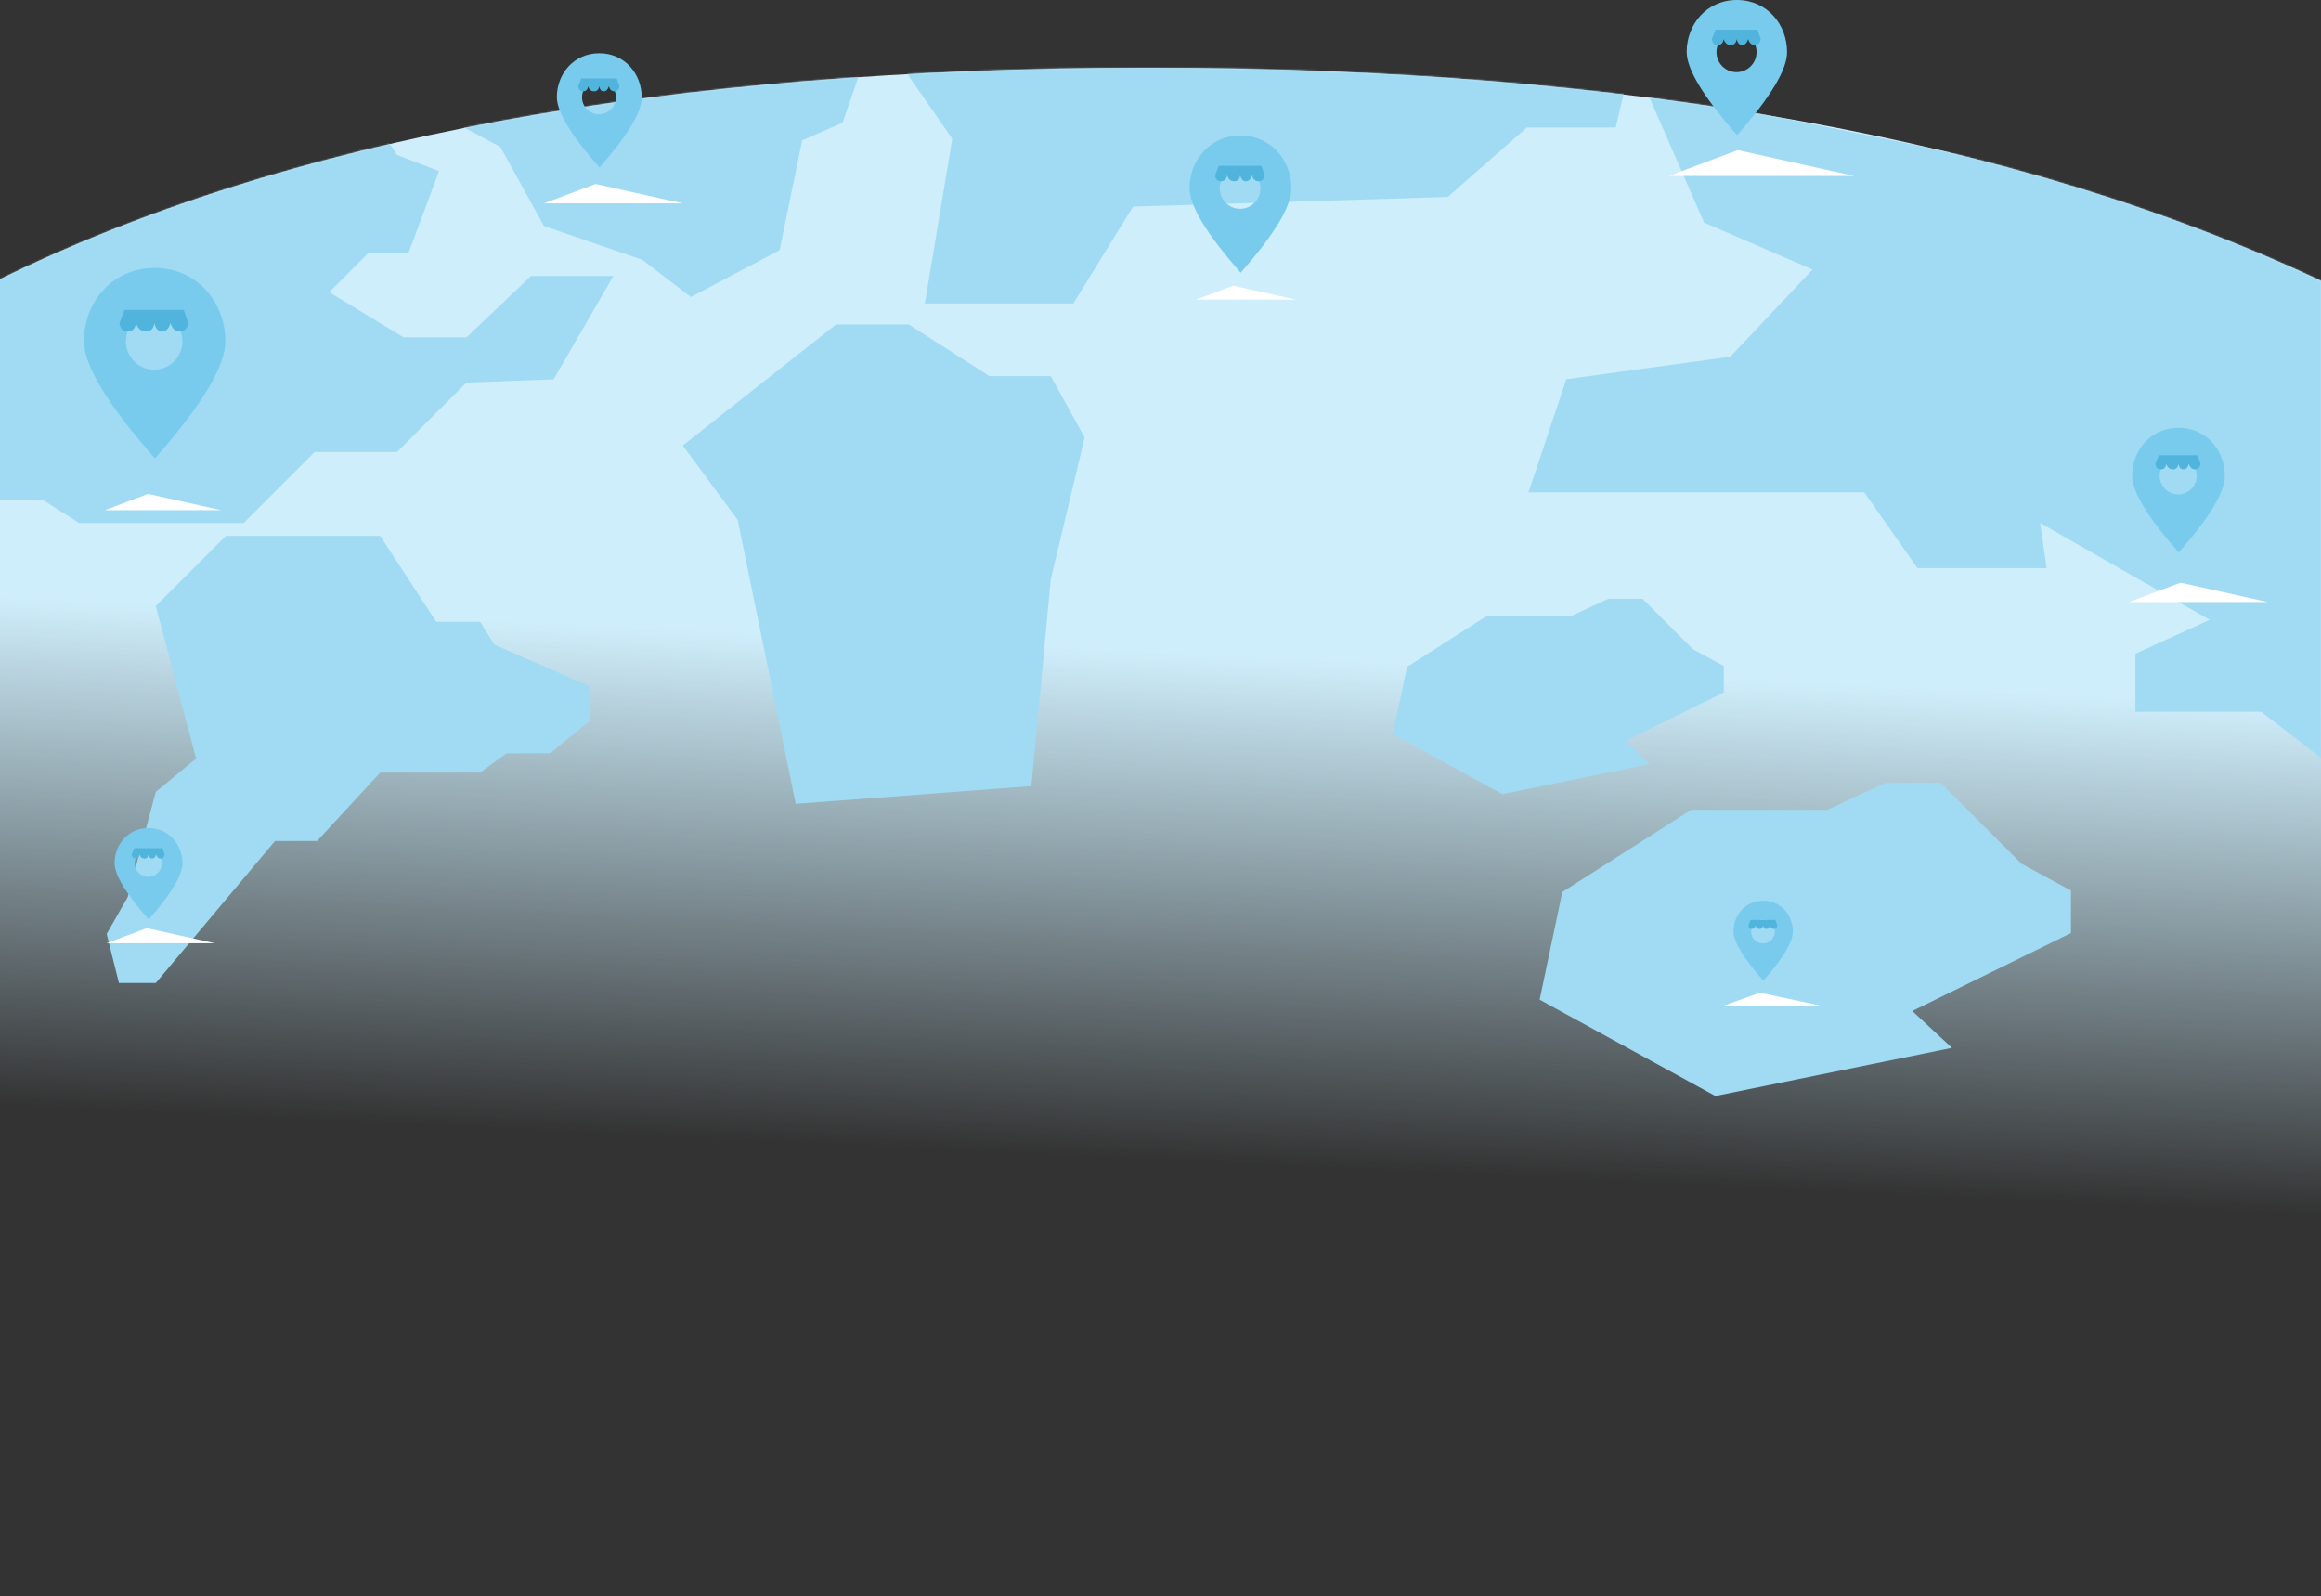 <?xml version="1.0" encoding="UTF-8"?>
<svg width="1438px" height="989px" viewBox="0 0 1438 989" version="1.1" xmlns="http://www.w3.org/2000/svg" xmlns:xlink="http://www.w3.org/1999/xlink">
    <rect x="0" y="0" width="1438" height="989" fill="#333333" stroke="none"/>
    <!-- Generator: Sketch 63.1 (92452) - https://sketch.com -->
    <title>Group 107</title>
    <desc>Created with Sketch.</desc>
    <defs>
        <linearGradient x1="38.149%" y1="37.283%" x2="35.732%" y2="70.505%" id="linearGradient-1">
            <stop stop-color="#CFEEFB" offset="0%"></stop>
            <stop stop-color="#CDF0FF" stop-opacity="0" offset="100%"></stop>
        </linearGradient>
        <path d="M0,132 C178,44 415.667,0 713,0 C1010.333,0 1252.667,44 1440,132 L1440,947 L0,947 L0,132 Z" id="path-2"></path>
        <path d="M18.396,-1.42108547e-14 C29.515,-1.42108547e-14 36.792,9.034 36.792,19.015 C36.904,25.378 30.8,35.56 18.48,49.56 C6.16,35.56 2.27373675e-12,25.378 2.27373675e-12,19.015 C2.27373675e-12,9.034 7.277,-1.42108547e-14 18.396,-1.42108547e-14 Z M18.27,11.76 C14.211,11.76 10.92,15.051 10.92,19.11 C10.92,23.169 14.211,26.46 18.27,26.46 C22.329,26.46 25.62,23.169 25.62,19.11 C25.62,15.051 22.329,11.76 18.27,11.76 Z" id="path-4"></path>
        <path d="M28.698,-1.0658141e-13 C46.044,-1.0658141e-13 57.396,14.093 57.396,29.664 C57.57,39.59 48.048,55.474 28.829,77.314 C9.61,55.474 -3.87245791e-12,39.59 -3.87245791e-12,29.664 C-3.87245791e-12,14.093 11.352,-1.0658141e-13 28.698,-1.0658141e-13 Z M28.501,18.346 C22.169,18.346 17.035,23.479 17.035,29.812 C17.035,36.144 22.169,41.278 28.501,41.278 C34.834,41.278 39.967,36.144 39.967,29.812 C39.967,23.479 34.834,18.346 28.501,18.346 Z" id="path-6"></path>
        <path d="M26.28,-1.0658141e-13 C42.165,-1.0658141e-13 52.56,12.906 52.56,27.165 C52.72,36.255 44,50.8 26.4,70.8 C8.8,50.8 3.25073302e-12,36.255 3.25073302e-12,27.165 C3.25073302e-12,12.906 10.395,-1.0658141e-13 26.28,-1.0658141e-13 Z M26.1,16.8 C20.301,16.8 15.6,21.501 15.6,27.3 C15.6,33.099 20.301,37.8 26.1,37.8 C31.899,37.8 36.6,33.099 36.6,27.3 C36.6,21.501 31.899,16.8 26.1,16.8 Z" id="path-8"></path>
        <path d="M21.024,-1.03739239e-13 C33.732,-1.03739239e-13 42.048,10.325 42.048,21.732 C42.176,29.004 35.2,40.64 21.12,56.64 C7.04,40.64 3.11786152e-12,29.004 3.11786152e-12,21.732 C3.11786152e-12,10.325 8.316,-1.03739239e-13 21.024,-1.03739239e-13 Z M20.88,13.44 C16.241,13.44 12.48,17.201 12.48,21.84 C12.48,26.479 16.241,30.24 20.88,30.24 C25.519,30.24 29.28,26.479 29.28,21.84 C29.28,17.201 25.519,13.44 20.88,13.44 Z" id="path-10"></path>
        <path d="M31.089,-3.37792017e-13 C49.881,-3.37792017e-13 62.178,15.268 62.178,32.136 C62.368,42.89 52.052,60.096 31.231,83.756 C10.41,60.096 -5.29695399e-12,42.89 -5.29695399e-12,32.136 C-5.29695399e-12,15.268 12.298,-3.37792017e-13 31.089,-3.37792017e-13 Z M30.876,19.874 C24.016,19.874 18.455,25.436 18.455,32.296 C18.455,39.156 24.016,44.717 30.876,44.717 C37.737,44.717 43.298,39.156 43.298,32.296 C43.298,25.436 37.737,19.874 30.876,19.874 Z" id="path-12"></path>
        <path d="M31.536,1.0658141e-13 C50.598,1.0658141e-13 63.072,15.487 63.072,32.598 C63.264,43.506 52.8,60.96 31.68,84.96 C10.56,60.96 3.92574862e-12,43.506 3.92574862e-12,32.598 C3.92574862e-12,15.487 12.474,1.0658141e-13 31.536,1.0658141e-13 Z M31.32,20.16 C24.361,20.16 18.72,25.801 18.72,32.76 C18.72,39.719 24.361,45.36 31.32,45.36 C38.279,45.36 43.92,39.719 43.92,32.76 C43.92,25.801 38.279,20.16 31.32,20.16 Z" id="path-14"></path>
        <path d="M43.8,0 C70.274,0 87.6,21.51 87.6,45.275 C87.867,60.425 73.333,84.667 44,118 C14.667,84.667 2.4158453e-12,60.425 2.4158453e-12,45.275 C2.4158453e-12,21.51 17.326,0 43.8,0 Z M43.5,28 C33.835,28 26,35.835 26,45.5 C26,55.165 33.835,63 43.5,63 C53.165,63 61,55.165 61,45.5 C61,35.835 53.165,28 43.5,28 Z" id="path-16"></path>
    </defs>
    <g id="Page-1" stroke="none" stroke-width="1" fill="none" fill-rule="evenodd">
        <g id="Dekstop" transform="translate(0, -667)">
            <g id="Group-82" transform="translate(-199, -242)">
                <g id="Group-86" transform="translate(186, 0)">
                    <g id="Group-107" transform="translate(11, 909)">
                        <g id="Group-32" transform="translate(0, 42)">
                            <g id="Group-31">
                                <mask id="mask-3" fill="white">
                                    <use xlink:href="#path-2"></use>
                                </mask>
                                <use id="d" fill="url(#linearGradient-1)" xlink:href="#path-2"></use>
                                <g id="Group-30" mask="url(#mask-3)">
                                    <g transform="translate(-63, -12)">
                                        <polygon id="Path-26" fill="#A0DBF3" points="16 303 53 280 92 280 114 294 216 294 260 250 311 250 354 207 408 205 445 141 394 141 354 179 315 179 269 151 293 127 318 127 337 76 311 66 298 46 47 76 0 150"></polygon>
                                        <polygon id="Path-3" fill="#FFFFFF" points="130 286.047 202 286.047 156.791 276"></polygon>
                                        <polygon id="Path-27" fill="#A0DBF3" points="330 37 375 61 402 110 463 131 493 154 548 125 562 57 587 46 603 0"></polygon>
                                        <polygon id="Path-3" fill="#FFFFFF" points="402 96 488 96 434 84"></polygon>
                                        <polygon id="Path-28" fill="#A0DBF3" points="161.51 345.451 186.494 439.957 161.51 460.596 144.129 525.773 131.094 548.584 138.698 579 161.51 579 235.376 491.012 261.447 491.012 300.553 448.647 362.471 448.647 378.765 436.698 405.922 436.698 430.906 416.059 430.906 395.42 371.161 369.349 362.471 355.227 335.314 355.227 300.553 302 204.961 302"></polygon>
                                        <polygon id="Path-3" fill="#FFFFFF" points="131 554.349 198 554.349 155.93 545"></polygon>
                                        <polygon id="Path-29" fill="#A0DBF3" points="621 7 655 56 638 158 730 158 767 98 962 92 1011 49 1066 49 1076 7"></polygon>
                                        <polygon id="Path-30" fill="#A0DBF3" points="1032.952 522.593 1112.835 471.679 1197.106 471.679 1233.097 455 1267.333 455 1317.369 505.036 1348.093 521.715 1348.093 548.05 1249.776 596.33 1274.355 619.154 1127.758 649 1018.907 589.308"></polygon>
                                        <polygon id="Path-30" fill="#A0DBF3" points="936.747 383.158 986.493 351.403 1038.973 351.403 1061.387 341 1082.707 341 1113.867 372.208 1133 382.611 1133 399.036 1071.773 429.149 1087.08 443.385 995.787 462 928 424.769"></polygon>
                                        <polygon id="Path-3" fill="#FFFFFF" points="1133 593 1193 593 1155.326 585"></polygon>
                                        <g id="Group-29" stroke-width="1" fill="none" transform="translate(1139, 528)">
                                            <g id="Group-27">
                                                <g id="Group-35">
                                                    <mask id="mask-5" fill="white">
                                                        <use xlink:href="#path-4"></use>
                                                    </mask>
                                                    <use id="Combined-Shape" fill="#79CBED" xlink:href="#path-4"></use>
                                                </g>
                                                <g id="Group-25" transform="translate(9.24, 4.92)">
                                                    <g id="Group-26" transform="translate(1.648, 0.67)">
                                                        <g id="Group-34"></g>
                                                    </g>
                                                    <path d="M-4.38760139e-13,10.406 C0.142,11.861 0.85,12.588 2.126,12.588 C3.401,12.588 4.127,11.861 4.304,10.406 C4.765,11.861 5.633,12.588 6.908,12.588 C8.184,12.588 8.91,11.861 9.087,10.406 C9.406,11.861 10.079,12.588 11.106,12.588 C12.134,12.588 12.86,11.861 13.285,10.406 C13.71,11.861 14.525,12.588 15.729,12.588 C16.934,12.588 17.66,11.861 17.908,10.406 L16.739,7 L1.328,7 L-4.38760139e-13,10.406 Z" id="Path-25" fill="#51B4DD"></path>
                                                </g>
                                            </g>
                                        </g>
                                        <polygon id="Path-32" fill="#A0DBF3" points="1012 275 1220 275 1253 322 1333 322 1329 294 1434 354 1388 375 1388 411 1466 411 1558 482 1558 122 1085 26 1120.789 107.881 1188 137 1137 191 1035.466 204.884"></polygon>
                                        <polygon id="Path-3" fill="#FFFFFF" points="1099 79 1213.667 79 1141.667 63"></polygon>
                                        <polygon id="Path-3" fill="#FFFFFF" points="1384 343 1470 343 1416 331"></polygon>
                                        <polygon id="Path-2" fill="#A0DBF3" points="488 246 583 171 628 171 678 203 716 203 737 241 716 329 704 457 558 468 522 292"></polygon>
                                        <polygon id="Path-3" fill="#FFFFFF" points="806 155.651 868 155.651 829.07 147"></polygon>
                                    </g>
                                </g>
                            </g>
                        </g>
                        <g id="Group-29" transform="translate(1323, 265)">
                            <g id="Group-27">
                                <g id="Group-35">
                                    <mask id="mask-7" fill="white">
                                        <use xlink:href="#path-6"></use>
                                    </mask>
                                    <use id="Combined-Shape" fill="#79CBED" xlink:href="#path-6"></use>
                                </g>
                                <g id="Group-25" transform="translate(14.414, 17.035)">
                                    <g id="Group-26" transform="translate(2.571, 1.046)">
                                        <g id="Group-34"></g>
                                    </g>
                                    <path d="M-5.81934501e-14,5.314 C0.221,7.583 1.326,8.718 3.316,8.718 C5.305,8.718 6.438,7.583 6.715,5.314 C7.433,7.583 8.787,8.718 10.777,8.718 C12.766,8.718 13.899,7.583 14.176,5.314 C14.673,7.583 15.723,8.718 17.326,8.718 C18.928,8.718 20.061,7.583 20.725,5.314 C21.388,7.583 22.659,8.718 24.538,8.718 C26.417,8.718 27.55,7.583 27.937,5.314 L26.113,-2.85147905e-14 L2.072,-2.85147905e-14 L-5.81934501e-14,5.314 Z" id="Path-25" fill="#51B4DD"></path>
                                </g>
                            </g>
                        </g>
                        <g id="Group-29" transform="translate(347, 33)">
                            <g id="Group-27">
                                <g id="Group-35">
                                    <mask id="mask-9" fill="white">
                                        <use xlink:href="#path-8"></use>
                                    </mask>
                                    <use id="Combined-Shape" fill="#79CBED" xlink:href="#path-8"></use>
                                </g>
                                <g id="Group-25" transform="translate(13.2, 15.6)">
                                    <g id="Group-26" transform="translate(2.354, 0.958)">
                                        <g id="Group-34"></g>
                                    </g>
                                    <path d="M-5.32907052e-14,4.866 C0.202,6.944 1.215,7.983 3.037,7.983 C4.859,7.983 5.896,6.944 6.149,4.866 C6.807,6.944 8.047,7.983 9.869,7.983 C11.691,7.983 12.728,6.944 12.981,4.866 C13.437,6.944 14.398,7.983 15.866,7.983 C17.334,7.983 18.371,6.944 18.979,4.866 C19.586,6.944 20.75,7.983 22.471,7.983 C24.191,7.983 25.229,6.944 25.583,4.866 L23.913,-2.61124455e-14 L1.898,-2.61124455e-14 L-5.32907052e-14,4.866 Z" id="Path-25" fill="#51B4DD"></path>
                                </g>
                            </g>
                        </g>
                        <g id="Group-29" transform="translate(73, 513)">
                            <g id="Group-27">
                                <g id="Group-35">
                                    <mask id="mask-11" fill="white">
                                        <use xlink:href="#path-10"></use>
                                    </mask>
                                    <use id="Combined-Shape" fill="#79CBED" xlink:href="#path-10"></use>
                                </g>
                                <g id="Group-25" transform="translate(10.56, 12.48)">
                                    <g id="Group-26" transform="translate(1.884, 0.766)">
                                        <g id="Group-34"></g>
                                    </g>
                                    <path d="M-4.26325641e-14,3.893 C0.162,5.555 0.972,6.387 2.429,6.387 C3.887,6.387 4.717,5.555 4.919,3.893 C5.446,5.555 6.438,6.387 7.895,6.387 C9.353,6.387 10.183,5.555 10.385,3.893 C10.749,5.555 11.519,6.387 12.693,6.387 C13.867,6.387 14.697,5.555 15.183,3.893 C15.669,5.555 16.6,6.387 17.976,6.387 C19.353,6.387 20.183,5.555 20.466,3.893 L19.13,-2.08899564e-14 L1.518,-2.08899564e-14 L-4.26325641e-14,3.893 Z" id="Path-25" fill="#51B4DD"></path>
                                </g>
                            </g>
                        </g>
                        <g id="Group-29" transform="translate(1047, 0)">
                            <g id="Group-27">
                                <g id="Group-35">
                                    <mask id="mask-13" fill="white">
                                        <use xlink:href="#path-12"></use>
                                    </mask>
                                    <use id="Combined-Shape" fill="#79CBED" xlink:href="#path-12"></use>
                                </g>
                                <g id="Group-25" transform="translate(15.616, 18.455)">
                                    <g id="Group-26" transform="translate(2.785, 1.133)">
                                        <g id="Group-34"></g>
                                    </g>
                                    <path d="M-6.30429042e-14,5.757 C0.239,8.215 1.437,9.444 3.592,9.444 C5.748,9.444 6.975,8.215 7.274,5.757 C8.053,8.215 9.519,9.444 11.675,9.444 C13.83,9.444 15.058,8.215 15.357,5.757 C15.896,8.215 17.033,9.444 18.77,9.444 C20.506,9.444 21.733,8.215 22.452,5.757 C23.17,8.215 24.547,9.444 26.583,9.444 C28.618,9.444 29.846,8.215 30.265,5.757 L28.289,-3.08910231e-14 L2.245,-3.08910231e-14 L-6.30429042e-14,5.757 Z" id="Path-25" fill="#51B4DD"></path>
                                </g>
                            </g>
                        </g>
                        <g id="Group-29" transform="translate(739, 84)">
                            <g id="Group-27">
                                <g id="Group-35">
                                    <mask id="mask-15" fill="white">
                                        <use xlink:href="#path-14"></use>
                                    </mask>
                                    <use id="Combined-Shape" fill="#79CBED" xlink:href="#path-14"></use>
                                </g>
                                <g id="Group-25" transform="translate(15.84, 18.72)">
                                    <g id="Group-26" transform="translate(2.825, 1.149)">
                                        <g id="Group-34"></g>
                                    </g>
                                    <path d="M-6.39488462e-14,5.839 C0.243,8.333 1.458,9.58 3.644,9.58 C5.83,9.58 7.075,8.333 7.379,5.839 C8.168,8.333 9.656,9.58 11.843,9.58 C14.029,9.58 15.274,8.333 15.578,5.839 C16.124,8.333 17.278,9.58 19.039,9.58 C20.8,9.58 22.045,8.333 22.774,5.839 C23.503,8.333 24.9,9.58 26.965,9.58 C29.03,9.58 30.275,8.333 30.7,5.839 L28.696,-3.13349346e-14 L2.277,-3.13349346e-14 L-6.39488462e-14,5.839 Z" id="Path-25" fill="#51B4DD"></path>
                                </g>
                            </g>
                        </g>
                        <g id="Group-29" transform="translate(54, 166)">
                            <g id="Group-27">
                                <g id="Group-35">
                                    <mask id="mask-17" fill="white">
                                        <use xlink:href="#path-16"></use>
                                    </mask>
                                    <use id="Combined-Shape" fill="#79CBED" xlink:href="#path-16"></use>
                                </g>
                                <g id="Group-25" transform="translate(22, 26)">
                                    <g id="Group-26" transform="translate(3.924, 1.596)">
                                        <g id="Group-34">
                                            <g id="Group-50" transform="translate(0.076, 0.404)"></g>
                                        </g>
                                    </g>
                                    <path d="M-8.8817842e-14,8.11 C0.337,11.574 2.024,13.306 5.061,13.306 C8.098,13.306 9.827,11.574 10.248,8.11 C11.345,11.574 13.411,13.306 16.448,13.306 C19.485,13.306 21.214,11.574 21.636,8.11 C22.395,11.574 23.997,13.306 26.443,13.306 C28.89,13.306 30.619,11.574 31.631,8.11 C32.643,11.574 34.583,13.306 37.451,13.306 C40.319,13.306 42.048,11.574 42.638,8.11 L39.855,-4.35207426e-14 L3.163,-4.35207426e-14 L-8.8817842e-14,8.11 Z" id="Path-25" fill="#51B4DD"></path>
                                </g>
                            </g>
                        </g>
                    </g>
                </g>
            </g>
        </g>
    </g>
</svg>